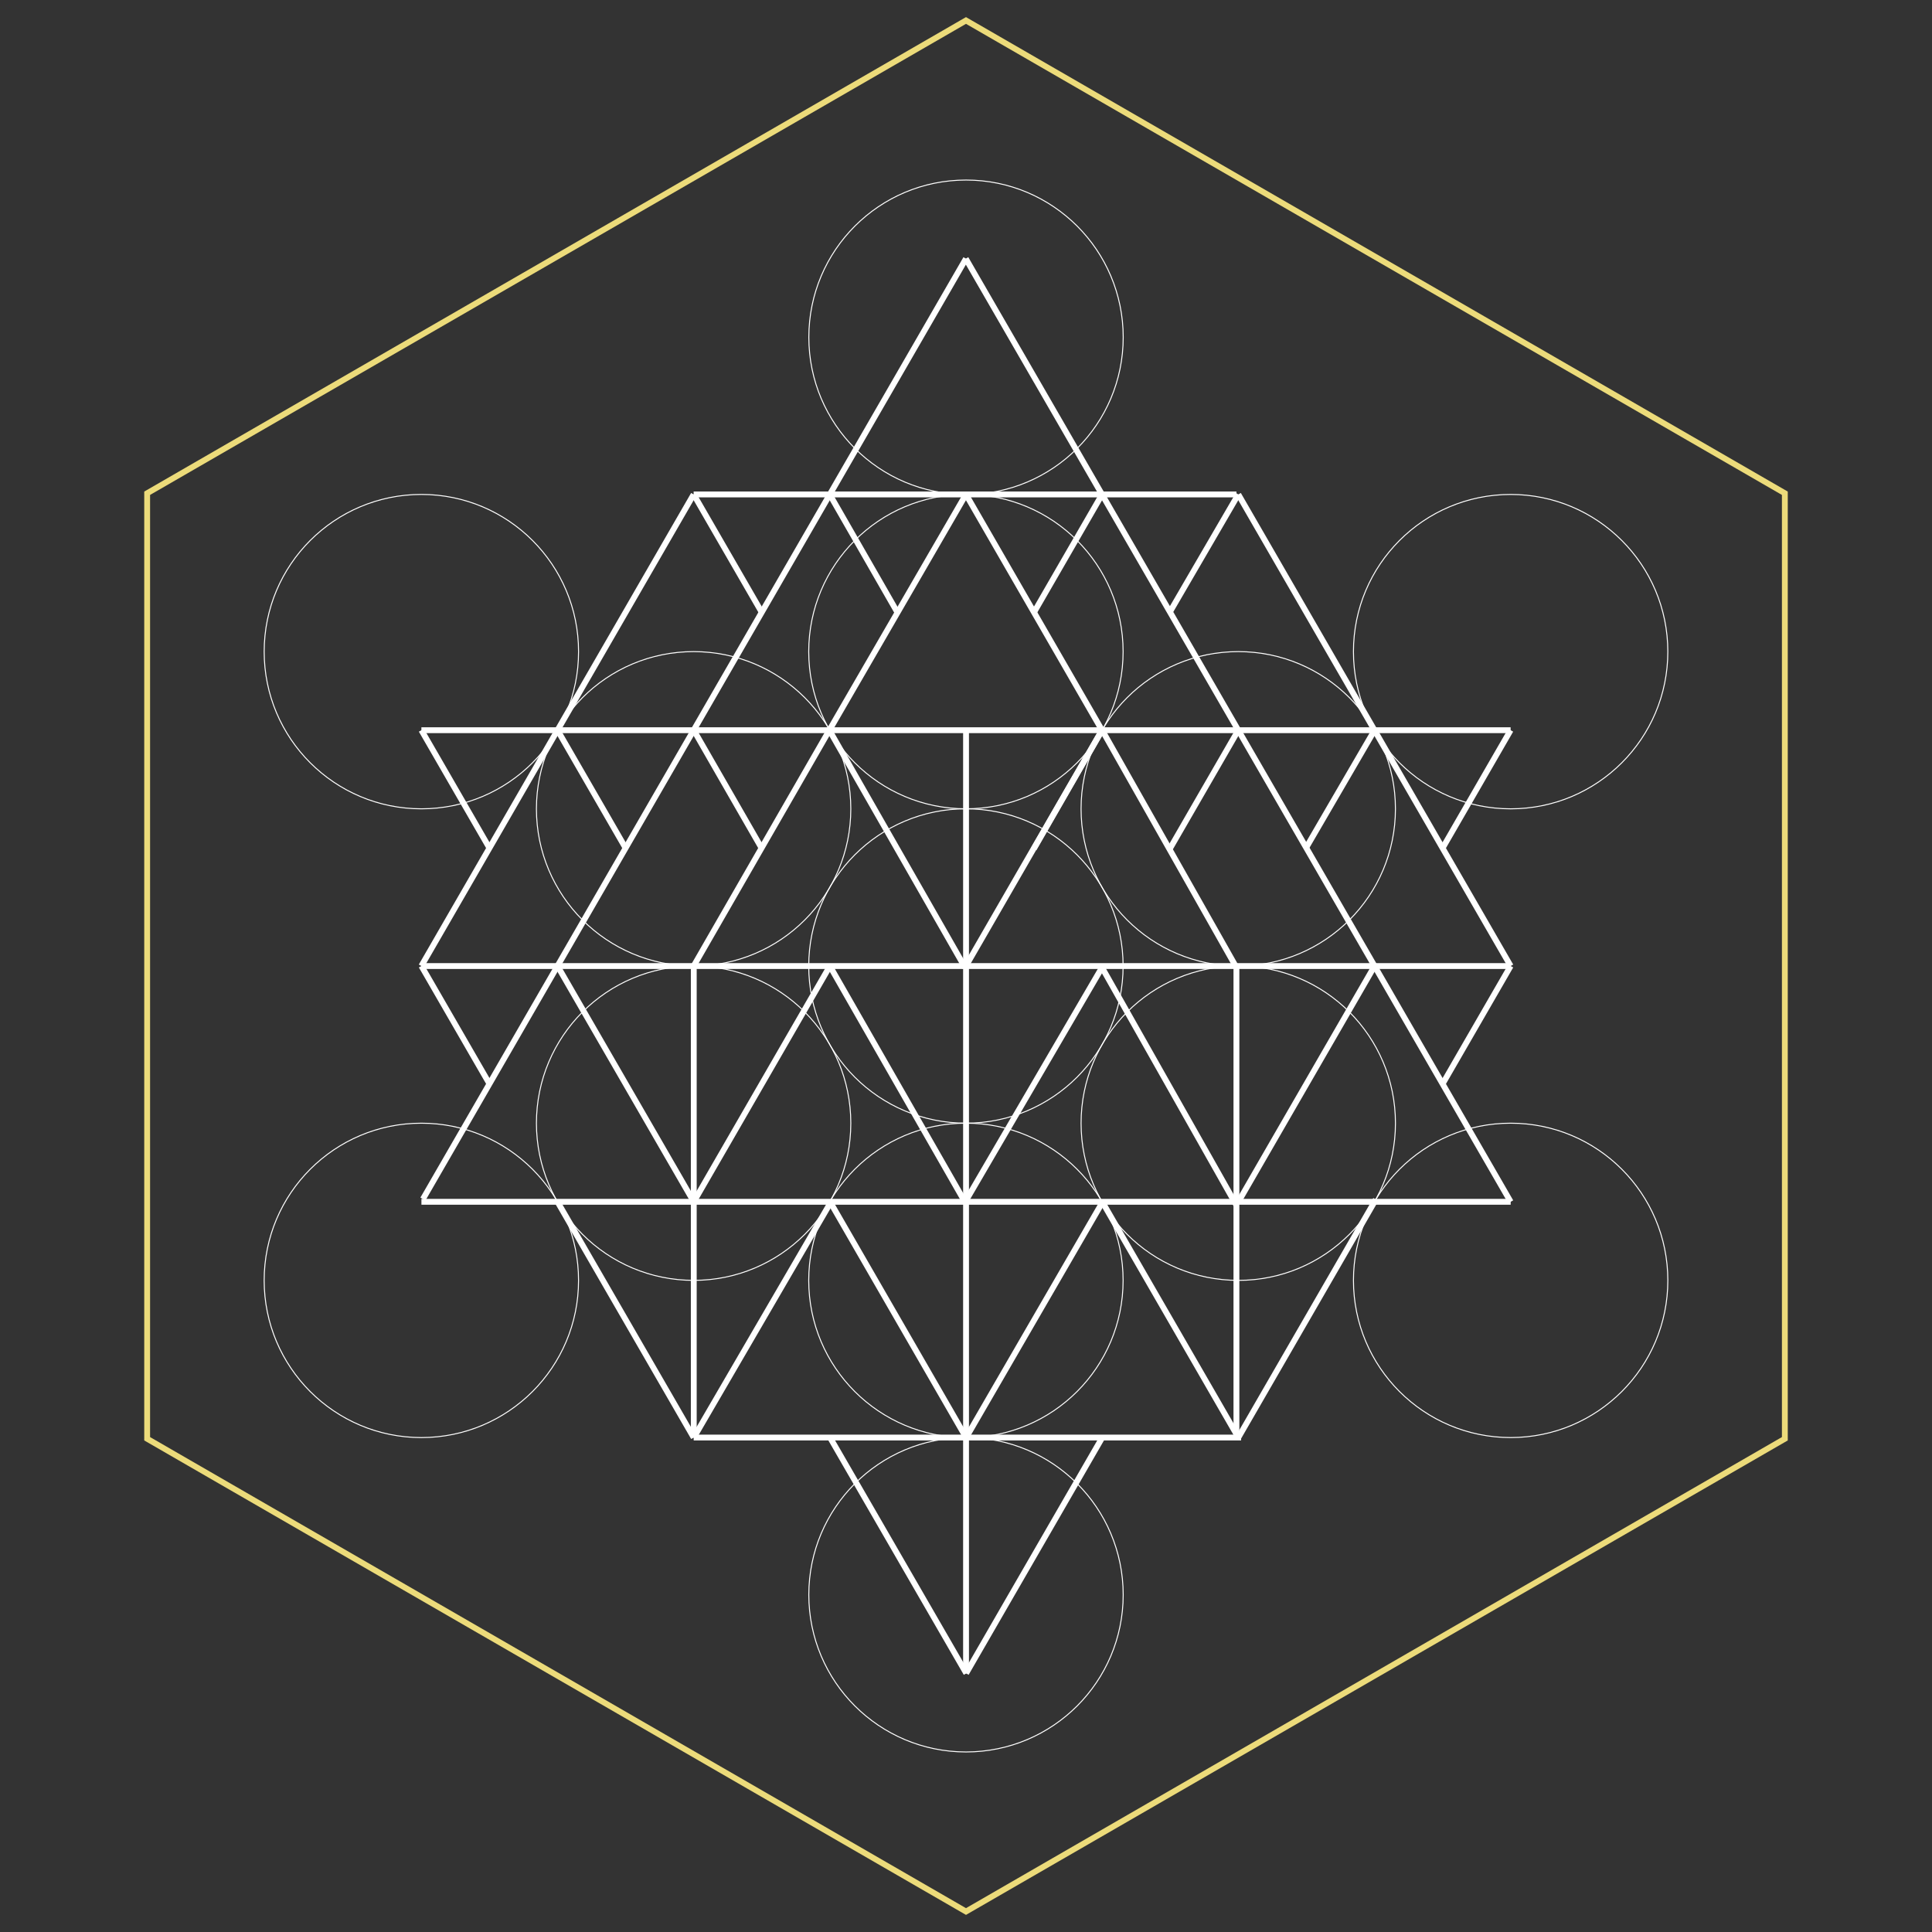 <?xml version="1.0" encoding="utf-8"?>
<!-- Generator: Adobe Illustrator 16.0.0, SVG Export Plug-In . SVG Version: 6.00 Build 0)  -->
<!DOCTYPE svg PUBLIC "-//W3C//DTD SVG 1.1//EN" "http://www.w3.org/Graphics/SVG/1.1/DTD/svg11.dtd">
<svg version="1.1" id="Layer_1" xmlns="http://www.w3.org/2000/svg" xmlns:xlink="http://www.w3.org/1999/xlink" x="0px" y="0px"
	 width="1984.252px" height="1984.252px" viewBox="0 0 1984.252 1984.252" enable-background="new 0 0 1984.252 1984.252"
	 xml:space="preserve">
<rect x="0" y="0" width="1984.252" height="1984.252" fill="#333333" stroke="none"/>
<g id="_x36_4Tetra3DFullGroup">
	<g id="back" display="none">
		<rect id="image" y="-13.988" display="inline" fill="#130E22" width="1984.252" height="2012.229"/>
	</g>
	<g id="Fruit">
		<g>
			<path fill="none" stroke="#FFFFFF" d="M1153.48,992.146c0,89.16-72.297,161.414-161.388,161.414
				c-89.201,0-161.497-72.252-161.497-161.414c0-89.219,72.296-161.471,161.497-161.471
				C1081.186,830.677,1153.48,902.929,1153.48,992.146z"/>
			<path fill="none" stroke="#FFFFFF" d="M1153.48,669.265c0,89.16-72.297,161.414-161.388,161.414
				c-89.201,0-161.497-72.254-161.497-161.414c0-89.218,72.296-161.47,161.497-161.47
				C1081.186,507.795,1153.48,580.047,1153.48,669.265z"/>
			<path fill="none" stroke="#FFFFFF" d="M873.821,830.704c0,89.16-72.294,161.414-161.388,161.414
				c-89.199,0-161.497-72.254-161.497-161.414c0-89.218,72.298-161.47,161.497-161.47
				C801.527,669.234,873.821,741.486,873.821,830.704z"/>
			<path fill="none" stroke="#FFFFFF" d="M873.824,1153.575c0,89.162-72.294,161.414-161.387,161.414
				c-89.2,0-161.496-72.252-161.496-161.414c0-89.218,72.296-161.47,161.496-161.47
				C801.529,992.106,873.824,1064.358,873.824,1153.575z"/>
			<path fill="none" stroke="#FFFFFF" d="M1153.48,1315.03c0,89.16-72.296,161.412-161.387,161.412
				c-89.202,0-161.497-72.252-161.497-161.412c0-89.22,72.295-161.473,161.497-161.473
				C1081.188,1153.561,1153.48,1225.813,1153.48,1315.03z"/>
			<path fill="none" stroke="#FFFFFF" d="M1433.191,1153.589c0,89.162-72.295,161.414-161.388,161.414
				c-89.2,0-161.495-72.252-161.495-161.414c0-89.219,72.296-161.471,161.495-161.471
				C1360.896,992.118,1433.191,1064.37,1433.191,1153.589z"/>
			<path fill="none" stroke="#FFFFFF" d="M1433.18,830.704c0,89.161-72.294,161.414-161.386,161.414
				c-89.201,0-161.497-72.253-161.497-161.414c0-89.218,72.296-161.469,161.497-161.469
				C1360.886,669.235,1433.18,741.486,1433.18,830.704z"/>
			<path fill="none" stroke="#FFFFFF" d="M1153.585,346.383c0,89.161-72.295,161.414-161.386,161.414
				c-89.201,0-161.497-72.253-161.497-161.414c0-89.219,72.295-161.47,161.497-161.47
				C1081.29,184.913,1153.585,257.164,1153.585,346.383z"/>
			<path fill="none" stroke="#FFFFFF" d="M594.202,669.276c0,89.161-72.294,161.414-161.386,161.414
				c-89.201,0-161.499-72.253-161.499-161.414c0-89.22,72.296-161.471,161.499-161.471
				C521.907,507.808,594.202,580.059,594.202,669.276z"/>
			<path fill="none" stroke="#FFFFFF" d="M594.19,1315.042c0,89.164-72.294,161.416-161.388,161.416
				c-89.199,0-161.497-72.252-161.497-161.416c0-89.217,72.294-161.467,161.497-161.467
				C521.896,1153.575,594.19,1225.825,594.19,1315.042z"/>
			<path fill="none" stroke="#FFFFFF" d="M1712.944,1315.032c0,89.162-72.296,161.414-161.388,161.414
				c-89.199,0-161.496-72.252-161.496-161.414c0-89.22,72.297-161.47,161.496-161.47
				C1640.649,1153.563,1712.944,1225.813,1712.944,1315.032z"/>
			<path fill="none" stroke="#FFFFFF" d="M1712.934,669.287c0,89.162-72.295,161.414-161.386,161.414
				c-89.202,0-161.497-72.252-161.497-161.414c0-89.218,72.295-161.469,161.497-161.469
				C1640.639,507.818,1712.934,580.069,1712.934,669.287z"/>
			<path fill="none" stroke="#FFFFFF" d="M1153.567,1637.923c0,89.162-72.296,161.416-161.389,161.416
				c-89.2,0-161.497-72.254-161.497-161.416c0-89.217,72.297-161.467,161.497-161.467
				C1081.271,1476.456,1153.567,1548.706,1153.567,1637.923z"/>
		</g>
	</g>
	<g id="sixtyFour">
		
			<line display="none" fill="none" stroke="#FFFFFF" stroke-width="4" stroke-miterlimit="10" x1="1551.478" y1="669.255" x2="432.745" y2="669.245"/>
		
			<line display="none" fill="none" stroke="#FFFFFF" stroke-width="4" stroke-miterlimit="10" x1="432.745" y1="669.245" x2="992.11" y2="1637.894"/>
		
			<line display="none" fill="none" stroke="#FFFFFF" stroke-width="4" stroke-miterlimit="10" x1="992.11" y1="1637.894" x2="1551.478" y2="669.255"/>
		
			<line display="none" fill="none" stroke="#FFFFFF" stroke-width="4" stroke-miterlimit="10" x1="992.128" y1="346.351" x2="432.734" y2="1315.013"/>
		
			<line display="none" fill="none" stroke="#FFFFFF" stroke-width="4" stroke-miterlimit="10" x1="432.734" y1="1315.013" x2="1551.487" y2="1315.001"/>
		
			<line display="none" fill="none" stroke="#FFFFFF" stroke-width="4" stroke-miterlimit="10" x1="1551.487" y1="1315.001" x2="992.128" y2="346.351"/>
		<g>
			<line fill="none" stroke="#FFFFFF" stroke-width="6" x1="1269.862" y1="507.813" x2="712.413" y2="507.8"/>
		</g>
		<g>
			<line fill="none" stroke="#FFFFFF" stroke-width="6" x1="712.413" y1="507.8" x2="432.739" y2="992.114"/>
		</g>
		<g>
			<line fill="none" stroke="#FFFFFF" stroke-width="6" x1="572.782" y1="1234.644" x2="712.448" y2="1476.427"/>
		</g>
		<g>
			<line fill="none" stroke="#FFFFFF" stroke-width="6" x1="712.448" y1="1476.427" x2="1274.667" y2="1476.415"/>
		</g>
		<g>
			<line fill="none" stroke="#FFFFFF" stroke-width="6" x1="1271.815" y1="1476.452" x2="1413.038" y2="1231.925"/>
		</g>
		<g>
			<line fill="none" stroke="#FFFFFF" stroke-width="6" x1="1481.13" y1="1114.024" x2="1551.53" y2="992.128"/>
		</g>
		<g>
			<line fill="none" stroke="#FFFFFF" stroke-width="6" x1="1551.53" y1="992.128" x2="1271.792" y2="507.79"/>
		</g>
		<g>
			<line fill="none" stroke="#FFFFFF" stroke-width="6" x1="432.79" y1="749.95" x2="1551.489" y2="749.95"/>
		</g>
		<g>
			<line fill="none" stroke="#FFFFFF" stroke-width="6" x1="992.165" y1="1718.624" x2="992.165" y2="749.95"/>
		</g>
		<g>
			<line fill="none" stroke="#FFFFFF" stroke-width="6" x1="432.722" y1="992.177" x2="1551.53" y2="992.177"/>
		</g>
		<g>
			<line fill="none" stroke="#FFFFFF" stroke-width="6" x1="432.79" y1="749.95" x2="503.154" y2="871.813"/>
		</g>
		<g>
			<line fill="none" stroke="#FFFFFF" stroke-width="6" x1="572.611" y1="749.95" x2="642.518" y2="871.026"/>
		</g>
		<g>
			<line fill="none" stroke="#FFFFFF" stroke-width="6" x1="434.362" y1="1231.46" x2="992.097" y2="265.628"/>
		</g>
		<g>
			<line fill="none" stroke="#FFFFFF" stroke-width="6" x1="712.413" y1="507.8" x2="782.318" y2="628.853"/>
		</g>
		<g>
			<line fill="none" stroke="#FFFFFF" stroke-width="6" x1="852.195" y1="507.896" x2="921.666" y2="628.935"/>
		</g>
		<g>
			<line fill="none" stroke="#FFFFFF" stroke-width="6" x1="992.079" y1="507.79" x2="851.787" y2="749.958"/>
		</g>
		<g>
			<line fill="none" stroke="#FFFFFF" stroke-width="6" x1="992.079" y1="507.79" x2="1131.796" y2="749.95"/>
		</g>
		<g>
			<line fill="none" stroke="#FFFFFF" stroke-width="6" x1="851.787" y1="749.958" x2="991.138" y2="993.647"/>
		</g>
		<g>
			<line fill="none" stroke="#FFFFFF" stroke-width="6" x1="991.138" y1="993.647" x2="1131.796" y2="749.95"/>
		</g>
		<g>
			<line fill="none" stroke="#FFFFFF" stroke-width="6" x1="851.787" y1="749.958" x2="712.434" y2="992.114"/>
		</g>
		<g>
			<line fill="none" stroke="#FFFFFF" stroke-width="6" x1="712.478" y1="749.845" x2="782.609" y2="871.802"/>
		</g>
		<g>
			<line fill="none" stroke="#FFFFFF" stroke-width="6" x1="1271.784" y1="749.962" x2="1201.878" y2="871.038"/>
		</g>
		<g>
			<line fill="none" stroke="#FFFFFF" stroke-width="6" x1="1131.919" y1="749.856" x2="1061.786" y2="871.813"/>
		</g>
		<g>
			<line fill="none" stroke="#FFFFFF" stroke-width="6" x1="1131.979" y1="749.952" x2="1269.862" y2="993.647"/>
		</g>
		<g>
			<line fill="none" stroke="#FFFFFF" stroke-width="6" x1="1411.698" y1="749.974" x2="1340.858" y2="871.675"/>
		</g>
		<g>
			<line fill="none" stroke="#FFFFFF" stroke-width="6" x1="1271.784" y1="749.962" x2="1411.698" y2="992.103"/>
		</g>
		<g>
			<line fill="none" stroke="#FFFFFF" stroke-width="6" x1="1481.13" y1="871.813" x2="1551.489" y2="749.95"/>
		</g>
		<g>
			<line fill="none" stroke="#FFFFFF" stroke-width="6" x1="1131.845" y1="507.865" x2="1061.938" y2="628.94"/>
		</g>
		<g>
			<line fill="none" stroke="#FFFFFF" stroke-width="6" x1="991.874" y1="265.628" x2="1271.759" y2="750.005"/>
		</g>
		<g>
			<line fill="none" stroke="#FFFFFF" stroke-width="6" x1="1271.792" y1="507.79" x2="1200.952" y2="629.49"/>
		</g>
		<g>
			<line fill="none" stroke="#FFFFFF" stroke-width="6" x1="432.789" y1="992.126" x2="503.154" y2="1113.954"/>
		</g>
		<g>
			<line fill="none" stroke="#FFFFFF" stroke-width="6" x1="1551.53" y1="1234.302" x2="432.831" y2="1234.302"/>
		</g>
		<g>
			<line fill="none" stroke="#FFFFFF" stroke-width="6" x1="1551.53" y1="1234.3" x2="1411.7" y2="992.128"/>
		</g>
		<g>
			<line fill="none" stroke="#FFFFFF" stroke-width="6" x1="1411.778" y1="992.075" x2="1273.274" y2="1231.925"/>
		</g>
		<g>
			<line fill="none" stroke="#FFFFFF" stroke-width="6" x1="1131.796" y1="1476.925" x2="992.222" y2="1718.624"/>
		</g>
		<g>
			<line fill="none" stroke="#FFFFFF" stroke-width="6" x1="1271.907" y1="1476.45" x2="1132.534" y2="1235.103"/>
		</g>
		<g>
			<line fill="none" stroke="#FFFFFF" stroke-width="6" x1="992.239" y1="1476.462" x2="1132.532" y2="1234.294"/>
		</g>
		<g>
			<line fill="none" stroke="#FFFFFF" stroke-width="6" x1="992.239" y1="1476.462" x2="852.523" y2="1234.302"/>
		</g>
		<g>
			<line fill="none" stroke="#FFFFFF" stroke-width="6" x1="712.536" y1="1234.288" x2="852.327" y2="992.175"/>
		</g>
		<g>
			<line fill="none" stroke="#FFFFFF" stroke-width="6" x1="712.535" y1="1234.29" x2="572.621" y2="992.149"/>
		</g>
		<g>
			<line fill="none" stroke="#FFFFFF" stroke-width="6" x1="992.446" y1="1718.624" x2="852.519" y2="1476.462"/>
		</g>
		<g>
			<line fill="none" stroke="#FFFFFF" stroke-width="6" x1="712.527" y1="1476.462" x2="852.523" y2="1235.954"/>
		</g>
		<g>
			<line fill="none" stroke="#FFFFFF" stroke-width="6" x1="712.535" y1="992.114" x2="712.535" y2="1476.462"/>
		</g>
		<g>
			<line fill="none" stroke="#FFFFFF" stroke-width="6" x1="852.327" y1="992.175" x2="991.138" y2="1234.644"/>
		</g>
		<g>
			<line fill="none" stroke="#FFFFFF" stroke-width="6" x1="991.138" y1="1234.644" x2="1131.796" y2="993.647"/>
		</g>
		<g>
			<line fill="none" stroke="#FFFFFF" stroke-width="6" x1="1131.796" y1="993.647" x2="1269.862" y2="1237.835"/>
		</g>
		<g>
			<line fill="none" stroke="#FFFFFF" stroke-width="6" x1="1269.862" y1="1476.415" x2="1269.862" y2="993.647"/>
		</g>
	</g>
	<g id="hexagon">
		<polygon fill="#FFFFFF" fill-opacity="0" stroke="#ECDB7A" stroke-width="6" stroke-miterlimit="10" points="151.141,506.58 
			992.121,21.034 1833.111,506.58 1833.111,1477.672 992.121,1963.218 151.141,1477.672 		"/>
	</g>
</g>
</svg>
